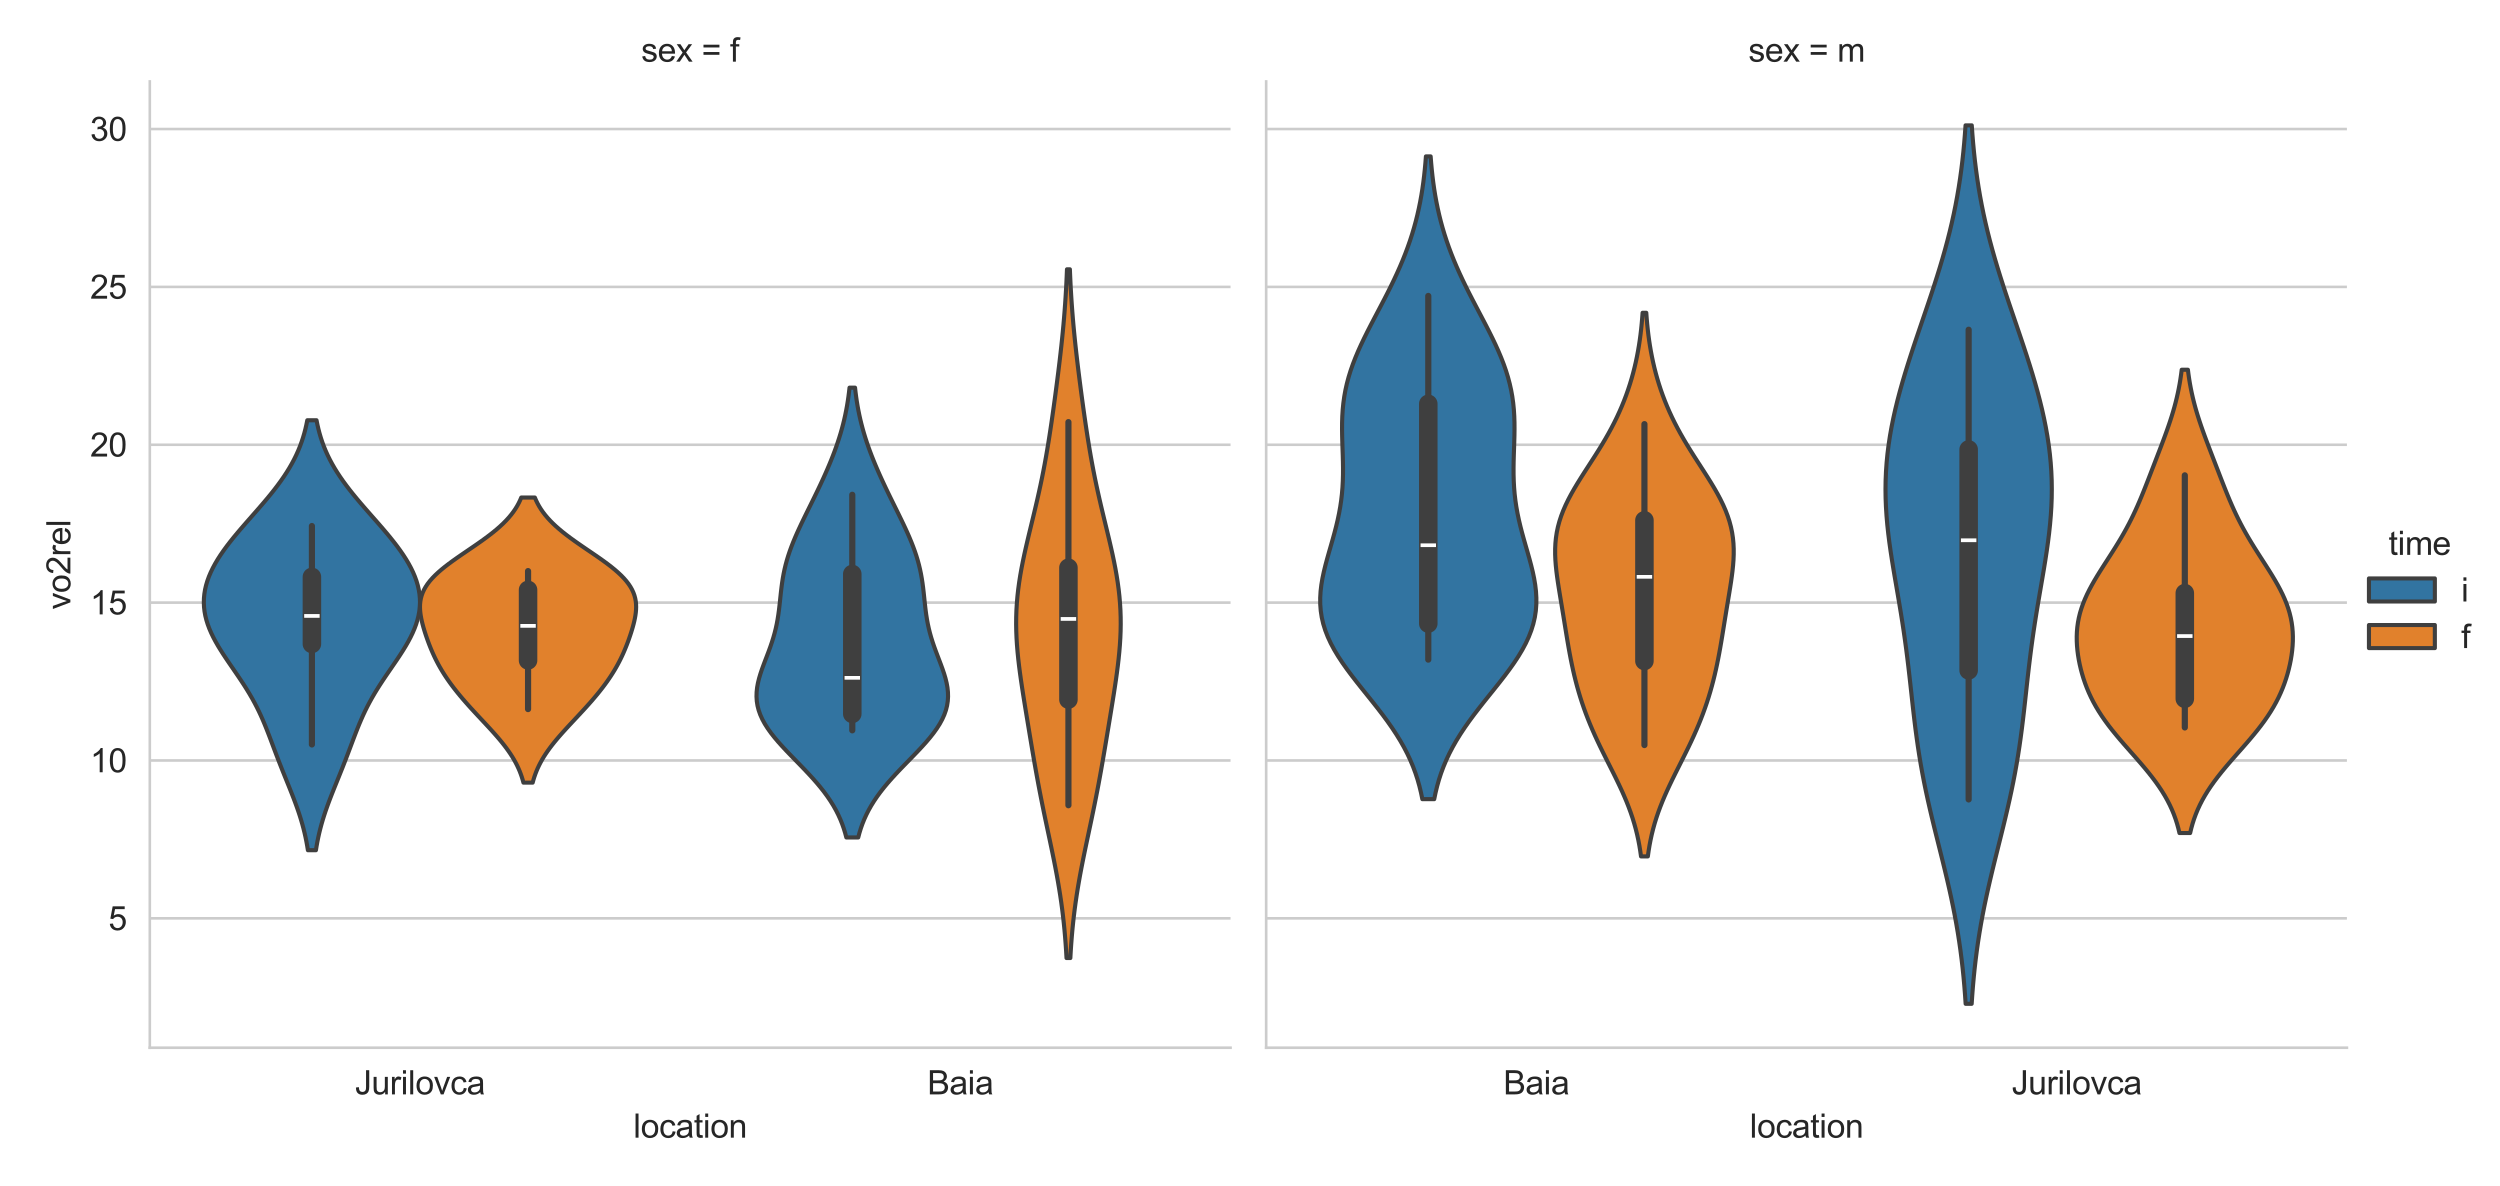 <?xml version="1.0" encoding="utf-8" standalone="no"?>
<!DOCTYPE svg PUBLIC "-//W3C//DTD SVG 1.1//EN"
  "http://www.w3.org/Graphics/SVG/1.1/DTD/svg11.dtd">
<svg xmlns:xlink="http://www.w3.org/1999/xlink" width="758.88pt" height="360pt" viewBox="0 0 758.88 360" xmlns="http://www.w3.org/2000/svg" version="1.1">
 <defs>
  <style type="text/css">*{stroke-linejoin: round; stroke-linecap: butt}</style>
 </defs>
 <g id="figure_1">
  <g id="patch_1">
   <path d="M 0 360 
L 758.88 360 
L 758.88 0 
L 0 0 
z
" style="fill: #ffffff"/>
  </g>
  <g id="axes_1">
   <g id="patch_2">
    <path d="M 45.471 318.04 
L 373.534 318.04 
L 373.534 24.72 
L 45.471 24.72 
z
" style="fill: #ffffff"/>
   </g>
   <g id="matplotlib.axis_1">
    <g id="xtick_1">
     <g id="text_1">
      <!-- Jurilovca -->
      <g style="fill: #262626" transform="translate(107.759 332.198) scale(0.1 -0.1)">
       <defs>
        <path id="ArialMT-4a" d="M 184 1300 
L 731 1375 
Q 753 850 928 656 
Q 1103 463 1413 463 
Q 1641 463 1806 567 
Q 1972 672 2034 851 
Q 2097 1031 2097 1425 
L 2097 4581 
L 2703 4581 
L 2703 1459 
Q 2703 884 2564 568 
Q 2425 253 2123 87 
Q 1822 -78 1416 -78 
Q 813 -78 492 269 
Q 172 616 184 1300 
z
" transform="scale(0.016)"/>
        <path id="ArialMT-75" d="M 2597 0 
L 2597 488 
Q 2209 -75 1544 -75 
Q 1250 -75 995 37 
Q 741 150 617 320 
Q 494 491 444 738 
Q 409 903 409 1263 
L 409 3319 
L 972 3319 
L 972 1478 
Q 972 1038 1006 884 
Q 1059 663 1231 536 
Q 1403 409 1656 409 
Q 1909 409 2131 539 
Q 2353 669 2445 892 
Q 2538 1116 2538 1541 
L 2538 3319 
L 3100 3319 
L 3100 0 
L 2597 0 
z
" transform="scale(0.016)"/>
        <path id="ArialMT-72" d="M 416 0 
L 416 3319 
L 922 3319 
L 922 2816 
Q 1116 3169 1280 3281 
Q 1444 3394 1641 3394 
Q 1925 3394 2219 3213 
L 2025 2691 
Q 1819 2813 1613 2813 
Q 1428 2813 1281 2702 
Q 1134 2591 1072 2394 
Q 978 2094 978 1738 
L 978 0 
L 416 0 
z
" transform="scale(0.016)"/>
        <path id="ArialMT-69" d="M 425 3934 
L 425 4581 
L 988 4581 
L 988 3934 
L 425 3934 
z
M 425 0 
L 425 3319 
L 988 3319 
L 988 0 
L 425 0 
z
" transform="scale(0.016)"/>
        <path id="ArialMT-6c" d="M 409 0 
L 409 4581 
L 972 4581 
L 972 0 
L 409 0 
z
" transform="scale(0.016)"/>
        <path id="ArialMT-6f" d="M 213 1659 
Q 213 2581 725 3025 
Q 1153 3394 1769 3394 
Q 2453 3394 2887 2945 
Q 3322 2497 3322 1706 
Q 3322 1066 3130 698 
Q 2938 331 2570 128 
Q 2203 -75 1769 -75 
Q 1072 -75 642 372 
Q 213 819 213 1659 
z
M 791 1659 
Q 791 1022 1069 705 
Q 1347 388 1769 388 
Q 2188 388 2466 706 
Q 2744 1025 2744 1678 
Q 2744 2294 2464 2611 
Q 2184 2928 1769 2928 
Q 1347 2928 1069 2612 
Q 791 2297 791 1659 
z
" transform="scale(0.016)"/>
        <path id="ArialMT-76" d="M 1344 0 
L 81 3319 
L 675 3319 
L 1388 1331 
Q 1503 1009 1600 663 
Q 1675 925 1809 1294 
L 2547 3319 
L 3125 3319 
L 1869 0 
L 1344 0 
z
" transform="scale(0.016)"/>
        <path id="ArialMT-63" d="M 2588 1216 
L 3141 1144 
Q 3050 572 2676 248 
Q 2303 -75 1759 -75 
Q 1078 -75 664 370 
Q 250 816 250 1647 
Q 250 2184 428 2587 
Q 606 2991 970 3192 
Q 1334 3394 1763 3394 
Q 2303 3394 2647 3120 
Q 2991 2847 3088 2344 
L 2541 2259 
Q 2463 2594 2264 2762 
Q 2066 2931 1784 2931 
Q 1359 2931 1093 2626 
Q 828 2322 828 1663 
Q 828 994 1084 691 
Q 1341 388 1753 388 
Q 2084 388 2306 591 
Q 2528 794 2588 1216 
z
" transform="scale(0.016)"/>
        <path id="ArialMT-61" d="M 2588 409 
Q 2275 144 1986 34 
Q 1697 -75 1366 -75 
Q 819 -75 525 192 
Q 231 459 231 875 
Q 231 1119 342 1320 
Q 453 1522 633 1644 
Q 813 1766 1038 1828 
Q 1203 1872 1538 1913 
Q 2219 1994 2541 2106 
Q 2544 2222 2544 2253 
Q 2544 2597 2384 2738 
Q 2169 2928 1744 2928 
Q 1347 2928 1158 2789 
Q 969 2650 878 2297 
L 328 2372 
Q 403 2725 575 2942 
Q 747 3159 1072 3276 
Q 1397 3394 1825 3394 
Q 2250 3394 2515 3294 
Q 2781 3194 2906 3042 
Q 3031 2891 3081 2659 
Q 3109 2516 3109 2141 
L 3109 1391 
Q 3109 606 3145 398 
Q 3181 191 3288 0 
L 2700 0 
Q 2613 175 2588 409 
z
M 2541 1666 
Q 2234 1541 1622 1453 
Q 1275 1403 1131 1340 
Q 988 1278 909 1158 
Q 831 1038 831 891 
Q 831 666 1001 516 
Q 1172 366 1500 366 
Q 1825 366 2078 508 
Q 2331 650 2450 897 
Q 2541 1088 2541 1459 
L 2541 1666 
z
" transform="scale(0.016)"/>
       </defs>
       <use xlink:href="#ArialMT-4a"/>
       <use xlink:href="#ArialMT-75" x="50"/>
       <use xlink:href="#ArialMT-72" x="105.615"/>
       <use xlink:href="#ArialMT-69" x="138.916"/>
       <use xlink:href="#ArialMT-6c" x="161.133"/>
       <use xlink:href="#ArialMT-6f" x="183.35"/>
       <use xlink:href="#ArialMT-76" x="238.965"/>
       <use xlink:href="#ArialMT-63" x="288.965"/>
       <use xlink:href="#ArialMT-61" x="338.965"/>
      </g>
     </g>
    </g>
    <g id="xtick_2">
     <g id="text_2">
      <!-- Baia -->
      <g style="fill: #262626" transform="translate(281.511 332.198) scale(0.1 -0.1)">
       <defs>
        <path id="ArialMT-42" d="M 469 0 
L 469 4581 
L 2188 4581 
Q 2713 4581 3030 4442 
Q 3347 4303 3526 4014 
Q 3706 3725 3706 3409 
Q 3706 3116 3547 2856 
Q 3388 2597 3066 2438 
Q 3481 2316 3704 2022 
Q 3928 1728 3928 1328 
Q 3928 1006 3792 729 
Q 3656 453 3456 303 
Q 3256 153 2954 76 
Q 2653 0 2216 0 
L 469 0 
z
M 1075 2656 
L 2066 2656 
Q 2469 2656 2644 2709 
Q 2875 2778 2992 2937 
Q 3109 3097 3109 3338 
Q 3109 3566 3000 3739 
Q 2891 3913 2687 3977 
Q 2484 4041 1991 4041 
L 1075 4041 
L 1075 2656 
z
M 1075 541 
L 2216 541 
Q 2509 541 2628 563 
Q 2838 600 2978 687 
Q 3119 775 3209 942 
Q 3300 1109 3300 1328 
Q 3300 1584 3169 1773 
Q 3038 1963 2805 2039 
Q 2572 2116 2134 2116 
L 1075 2116 
L 1075 541 
z
" transform="scale(0.016)"/>
       </defs>
       <use xlink:href="#ArialMT-42"/>
       <use xlink:href="#ArialMT-61" x="66.699"/>
       <use xlink:href="#ArialMT-69" x="122.314"/>
       <use xlink:href="#ArialMT-61" x="144.531"/>
      </g>
     </g>
    </g>
    <g id="text_3">
     <!-- location -->
     <g style="fill: #262626" transform="translate(192.27 345.343) scale(0.1 -0.1)">
      <defs>
       <path id="ArialMT-74" d="M 1650 503 
L 1731 6 
Q 1494 -44 1306 -44 
Q 1000 -44 831 53 
Q 663 150 594 308 
Q 525 466 525 972 
L 525 2881 
L 113 2881 
L 113 3319 
L 525 3319 
L 525 4141 
L 1084 4478 
L 1084 3319 
L 1650 3319 
L 1650 2881 
L 1084 2881 
L 1084 941 
Q 1084 700 1114 631 
Q 1144 563 1211 522 
Q 1278 481 1403 481 
Q 1497 481 1650 503 
z
" transform="scale(0.016)"/>
       <path id="ArialMT-6e" d="M 422 0 
L 422 3319 
L 928 3319 
L 928 2847 
Q 1294 3394 1984 3394 
Q 2284 3394 2536 3286 
Q 2788 3178 2913 3003 
Q 3038 2828 3088 2588 
Q 3119 2431 3119 2041 
L 3119 0 
L 2556 0 
L 2556 2019 
Q 2556 2363 2490 2533 
Q 2425 2703 2258 2804 
Q 2091 2906 1866 2906 
Q 1506 2906 1245 2678 
Q 984 2450 984 1813 
L 984 0 
L 422 0 
z
" transform="scale(0.016)"/>
      </defs>
      <use xlink:href="#ArialMT-6c"/>
      <use xlink:href="#ArialMT-6f" x="22.217"/>
      <use xlink:href="#ArialMT-63" x="77.832"/>
      <use xlink:href="#ArialMT-61" x="127.832"/>
      <use xlink:href="#ArialMT-74" x="183.447"/>
      <use xlink:href="#ArialMT-69" x="211.23"/>
      <use xlink:href="#ArialMT-6f" x="233.447"/>
      <use xlink:href="#ArialMT-6e" x="289.062"/>
     </g>
    </g>
   </g>
   <g id="matplotlib.axis_2">
    <g id="ytick_1">
     <g id="line2d_1">
      <path d="M 45.471 278.763 
L 373.534 278.763 
" clip-path="url(#p659a03aedf)" style="fill: none; stroke: #cccccc; stroke-width: 0.8; stroke-linecap: round"/>
     </g>
     <g id="text_4">
      <!-- 5 -->
      <g style="fill: #262626" transform="translate(32.91 282.342) scale(0.1 -0.1)">
       <defs>
        <path id="ArialMT-35" d="M 266 1200 
L 856 1250 
Q 922 819 1161 601 
Q 1400 384 1738 384 
Q 2144 384 2425 690 
Q 2706 997 2706 1503 
Q 2706 1984 2436 2262 
Q 2166 2541 1728 2541 
Q 1456 2541 1237 2417 
Q 1019 2294 894 2097 
L 366 2166 
L 809 4519 
L 3088 4519 
L 3088 3981 
L 1259 3981 
L 1013 2750 
Q 1425 3038 1878 3038 
Q 2478 3038 2890 2622 
Q 3303 2206 3303 1553 
Q 3303 931 2941 478 
Q 2500 -78 1738 -78 
Q 1113 -78 717 272 
Q 322 622 266 1200 
z
" transform="scale(0.016)"/>
       </defs>
       <use xlink:href="#ArialMT-35"/>
      </g>
     </g>
    </g>
    <g id="ytick_2">
     <g id="line2d_2">
      <path d="M 45.471 230.844 
L 373.534 230.844 
" clip-path="url(#p659a03aedf)" style="fill: none; stroke: #cccccc; stroke-width: 0.8; stroke-linecap: round"/>
     </g>
     <g id="text_5">
      <!-- 10 -->
      <g style="fill: #262626" transform="translate(27.349 234.423) scale(0.1 -0.1)">
       <defs>
        <path id="ArialMT-31" d="M 2384 0 
L 1822 0 
L 1822 3584 
Q 1619 3391 1289 3197 
Q 959 3003 697 2906 
L 697 3450 
Q 1169 3672 1522 3987 
Q 1875 4303 2022 4600 
L 2384 4600 
L 2384 0 
z
" transform="scale(0.016)"/>
        <path id="ArialMT-30" d="M 266 2259 
Q 266 3072 433 3567 
Q 600 4063 929 4331 
Q 1259 4600 1759 4600 
Q 2128 4600 2406 4451 
Q 2684 4303 2865 4023 
Q 3047 3744 3150 3342 
Q 3253 2941 3253 2259 
Q 3253 1453 3087 958 
Q 2922 463 2592 192 
Q 2263 -78 1759 -78 
Q 1097 -78 719 397 
Q 266 969 266 2259 
z
M 844 2259 
Q 844 1131 1108 757 
Q 1372 384 1759 384 
Q 2147 384 2411 759 
Q 2675 1134 2675 2259 
Q 2675 3391 2411 3762 
Q 2147 4134 1753 4134 
Q 1366 4134 1134 3806 
Q 844 3388 844 2259 
z
" transform="scale(0.016)"/>
       </defs>
       <use xlink:href="#ArialMT-31"/>
       <use xlink:href="#ArialMT-30" x="55.615"/>
      </g>
     </g>
    </g>
    <g id="ytick_3">
     <g id="line2d_3">
      <path d="M 45.471 182.925 
L 373.534 182.925 
" clip-path="url(#p659a03aedf)" style="fill: none; stroke: #cccccc; stroke-width: 0.8; stroke-linecap: round"/>
     </g>
     <g id="text_6">
      <!-- 15 -->
      <g style="fill: #262626" transform="translate(27.349 186.503) scale(0.1 -0.1)">
       <use xlink:href="#ArialMT-31"/>
       <use xlink:href="#ArialMT-35" x="55.615"/>
      </g>
     </g>
    </g>
    <g id="ytick_4">
     <g id="line2d_4">
      <path d="M 45.471 135.005 
L 373.534 135.005 
" clip-path="url(#p659a03aedf)" style="fill: none; stroke: #cccccc; stroke-width: 0.8; stroke-linecap: round"/>
     </g>
     <g id="text_7">
      <!-- 20 -->
      <g style="fill: #262626" transform="translate(27.349 138.584) scale(0.1 -0.1)">
       <defs>
        <path id="ArialMT-32" d="M 3222 541 
L 3222 0 
L 194 0 
Q 188 203 259 391 
Q 375 700 629 1000 
Q 884 1300 1366 1694 
Q 2113 2306 2375 2664 
Q 2638 3022 2638 3341 
Q 2638 3675 2398 3904 
Q 2159 4134 1775 4134 
Q 1369 4134 1125 3890 
Q 881 3647 878 3216 
L 300 3275 
Q 359 3922 746 4261 
Q 1134 4600 1788 4600 
Q 2447 4600 2831 4234 
Q 3216 3869 3216 3328 
Q 3216 3053 3103 2787 
Q 2991 2522 2730 2228 
Q 2469 1934 1863 1422 
Q 1356 997 1212 845 
Q 1069 694 975 541 
L 3222 541 
z
" transform="scale(0.016)"/>
       </defs>
       <use xlink:href="#ArialMT-32"/>
       <use xlink:href="#ArialMT-30" x="55.615"/>
      </g>
     </g>
    </g>
    <g id="ytick_5">
     <g id="line2d_5">
      <path d="M 45.471 87.086 
L 373.534 87.086 
" clip-path="url(#p659a03aedf)" style="fill: none; stroke: #cccccc; stroke-width: 0.8; stroke-linecap: round"/>
     </g>
     <g id="text_8">
      <!-- 25 -->
      <g style="fill: #262626" transform="translate(27.349 90.665) scale(0.1 -0.1)">
       <use xlink:href="#ArialMT-32"/>
       <use xlink:href="#ArialMT-35" x="55.615"/>
      </g>
     </g>
    </g>
    <g id="ytick_6">
     <g id="line2d_6">
      <path d="M 45.471 39.167 
L 373.534 39.167 
" clip-path="url(#p659a03aedf)" style="fill: none; stroke: #cccccc; stroke-width: 0.8; stroke-linecap: round"/>
     </g>
     <g id="text_9">
      <!-- 30 -->
      <g style="fill: #262626" transform="translate(27.349 42.746) scale(0.1 -0.1)">
       <defs>
        <path id="ArialMT-33" d="M 269 1209 
L 831 1284 
Q 928 806 1161 595 
Q 1394 384 1728 384 
Q 2125 384 2398 659 
Q 2672 934 2672 1341 
Q 2672 1728 2419 1979 
Q 2166 2231 1775 2231 
Q 1616 2231 1378 2169 
L 1441 2663 
Q 1497 2656 1531 2656 
Q 1891 2656 2178 2843 
Q 2466 3031 2466 3422 
Q 2466 3731 2256 3934 
Q 2047 4138 1716 4138 
Q 1388 4138 1169 3931 
Q 950 3725 888 3313 
L 325 3413 
Q 428 3978 793 4289 
Q 1159 4600 1703 4600 
Q 2078 4600 2393 4439 
Q 2709 4278 2876 4000 
Q 3044 3722 3044 3409 
Q 3044 3113 2884 2869 
Q 2725 2625 2413 2481 
Q 2819 2388 3044 2092 
Q 3269 1797 3269 1353 
Q 3269 753 2831 336 
Q 2394 -81 1725 -81 
Q 1122 -81 723 278 
Q 325 638 269 1209 
z
" transform="scale(0.016)"/>
       </defs>
       <use xlink:href="#ArialMT-33"/>
       <use xlink:href="#ArialMT-30" x="55.615"/>
      </g>
     </g>
    </g>
    <g id="text_10">
     <!-- vo2rel -->
     <g style="fill: #262626" transform="translate(21.362 184.997) rotate(-90) scale(0.1 -0.1)">
      <defs>
       <path id="ArialMT-65" d="M 2694 1069 
L 3275 997 
Q 3138 488 2766 206 
Q 2394 -75 1816 -75 
Q 1088 -75 661 373 
Q 234 822 234 1631 
Q 234 2469 665 2931 
Q 1097 3394 1784 3394 
Q 2450 3394 2872 2941 
Q 3294 2488 3294 1666 
Q 3294 1616 3291 1516 
L 816 1516 
Q 847 969 1125 678 
Q 1403 388 1819 388 
Q 2128 388 2347 550 
Q 2566 713 2694 1069 
z
M 847 1978 
L 2700 1978 
Q 2663 2397 2488 2606 
Q 2219 2931 1791 2931 
Q 1403 2931 1139 2672 
Q 875 2413 847 1978 
z
" transform="scale(0.016)"/>
      </defs>
      <use xlink:href="#ArialMT-76"/>
      <use xlink:href="#ArialMT-6f" x="50"/>
      <use xlink:href="#ArialMT-32" x="105.615"/>
      <use xlink:href="#ArialMT-72" x="161.23"/>
      <use xlink:href="#ArialMT-65" x="194.531"/>
      <use xlink:href="#ArialMT-6c" x="250.146"/>
     </g>
    </g>
   </g>
   <g id="PolyCollection_1">
    <defs>
     <path id="macd75a6fd2" d="M 95.896 -101.916 
L 93.465 -101.916 
L 93.251 -103.235 
L 93.01 -104.553 
L 92.742 -105.871 
L 92.445 -107.189 
L 92.119 -108.508 
L 91.763 -109.826 
L 91.38 -111.144 
L 90.969 -112.462 
L 90.533 -113.781 
L 90.073 -115.099 
L 89.593 -116.417 
L 89.095 -117.736 
L 88.583 -119.054 
L 88.06 -120.372 
L 87.53 -121.69 
L 86.997 -123.009 
L 86.464 -124.327 
L 85.933 -125.645 
L 85.408 -126.963 
L 84.888 -128.282 
L 84.376 -129.6 
L 83.871 -130.918 
L 83.372 -132.236 
L 82.877 -133.555 
L 82.382 -134.873 
L 81.884 -136.191 
L 81.378 -137.51 
L 80.86 -138.828 
L 80.324 -140.146 
L 79.766 -141.464 
L 79.181 -142.783 
L 78.564 -144.101 
L 77.912 -145.419 
L 77.223 -146.737 
L 76.497 -148.056 
L 75.732 -149.374 
L 74.932 -150.692 
L 74.099 -152.011 
L 73.237 -153.329 
L 72.353 -154.647 
L 71.453 -155.965 
L 70.547 -157.284 
L 69.641 -158.602 
L 68.747 -159.92 
L 67.872 -161.238 
L 67.027 -162.557 
L 66.221 -163.875 
L 65.463 -165.193 
L 64.761 -166.511 
L 64.122 -167.83 
L 63.553 -169.148 
L 63.061 -170.466 
L 62.649 -171.785 
L 62.322 -173.103 
L 62.083 -174.421 
L 61.933 -175.739 
L 61.874 -177.058 
L 61.907 -178.376 
L 62.031 -179.694 
L 62.245 -181.012 
L 62.549 -182.331 
L 62.94 -183.649 
L 63.416 -184.967 
L 63.974 -186.285 
L 64.611 -187.604 
L 65.323 -188.922 
L 66.105 -190.24 
L 66.953 -191.559 
L 67.862 -192.877 
L 68.826 -194.195 
L 69.838 -195.513 
L 70.893 -196.832 
L 71.984 -198.15 
L 73.103 -199.468 
L 74.243 -200.786 
L 75.397 -202.105 
L 76.557 -203.423 
L 77.716 -204.741 
L 78.866 -206.06 
L 80 -207.378 
L 81.113 -208.696 
L 82.196 -210.014 
L 83.245 -211.333 
L 84.255 -212.651 
L 85.22 -213.969 
L 86.138 -215.287 
L 87.004 -216.606 
L 87.818 -217.924 
L 88.576 -219.242 
L 89.279 -220.56 
L 89.926 -221.879 
L 90.518 -223.197 
L 91.056 -224.515 
L 91.542 -225.834 
L 91.978 -227.152 
L 92.367 -228.47 
L 92.711 -229.788 
L 93.013 -231.107 
L 93.278 -232.425 
L 96.083 -232.425 
L 96.083 -232.425 
L 96.347 -231.107 
L 96.65 -229.788 
L 96.994 -228.47 
L 97.383 -227.152 
L 97.819 -225.834 
L 98.305 -224.515 
L 98.843 -223.197 
L 99.435 -221.879 
L 100.082 -220.56 
L 100.785 -219.242 
L 101.543 -217.924 
L 102.356 -216.606 
L 103.223 -215.287 
L 104.14 -213.969 
L 105.106 -212.651 
L 106.115 -211.333 
L 107.164 -210.014 
L 108.248 -208.696 
L 109.36 -207.378 
L 110.495 -206.06 
L 111.645 -204.741 
L 112.804 -203.423 
L 113.964 -202.105 
L 115.118 -200.786 
L 116.258 -199.468 
L 117.377 -198.15 
L 118.467 -196.832 
L 119.522 -195.513 
L 120.535 -194.195 
L 121.498 -192.877 
L 122.407 -191.559 
L 123.255 -190.24 
L 124.038 -188.922 
L 124.749 -187.604 
L 125.386 -186.285 
L 125.944 -184.967 
L 126.421 -183.649 
L 126.812 -182.331 
L 127.115 -181.012 
L 127.33 -179.694 
L 127.454 -178.376 
L 127.487 -177.058 
L 127.428 -175.739 
L 127.278 -174.421 
L 127.038 -173.103 
L 126.711 -171.785 
L 126.3 -170.466 
L 125.807 -169.148 
L 125.239 -167.83 
L 124.6 -166.511 
L 123.898 -165.193 
L 123.14 -163.875 
L 122.334 -162.557 
L 121.489 -161.238 
L 120.614 -159.92 
L 119.719 -158.602 
L 118.814 -157.284 
L 117.907 -155.965 
L 117.008 -154.647 
L 116.124 -153.329 
L 115.262 -152.011 
L 114.429 -150.692 
L 113.628 -149.374 
L 112.864 -148.056 
L 112.137 -146.737 
L 111.449 -145.419 
L 110.797 -144.101 
L 110.18 -142.783 
L 109.595 -141.464 
L 109.036 -140.146 
L 108.501 -138.828 
L 107.983 -137.51 
L 107.477 -136.191 
L 106.979 -134.873 
L 106.484 -133.555 
L 105.988 -132.236 
L 105.489 -130.918 
L 104.984 -129.6 
L 104.472 -128.282 
L 103.953 -126.963 
L 103.427 -125.645 
L 102.897 -124.327 
L 102.364 -123.009 
L 101.83 -121.69 
L 101.301 -120.372 
L 100.778 -119.054 
L 100.266 -117.736 
L 99.768 -116.417 
L 99.287 -115.099 
L 98.828 -113.781 
L 98.391 -112.462 
L 97.981 -111.144 
L 97.597 -109.826 
L 97.242 -108.508 
L 96.916 -107.189 
L 96.619 -105.871 
L 96.35 -104.553 
L 96.11 -103.235 
L 95.896 -101.916 
z
" style="stroke: #3f3f3f; stroke-width: 1.25"/>
    </defs>
    <g clip-path="url(#p659a03aedf)">
     <use xlink:href="#macd75a6fd2" x="0" y="360" style="fill: #3274a1; stroke: #3f3f3f; stroke-width: 1.25"/>
    </g>
   </g>
   <g id="PolyCollection_2">
    <defs>
     <path id="m6a7e6a4624" d="M 161.694 -122.432 
L 158.892 -122.432 
L 158.65 -123.306 
L 158.379 -124.18 
L 158.074 -125.054 
L 157.735 -125.928 
L 157.361 -126.802 
L 156.949 -127.676 
L 156.5 -128.551 
L 156.013 -129.425 
L 155.489 -130.299 
L 154.927 -131.173 
L 154.329 -132.047 
L 153.697 -132.921 
L 153.032 -133.795 
L 152.338 -134.669 
L 151.616 -135.544 
L 150.869 -136.418 
L 150.102 -137.292 
L 149.318 -138.166 
L 148.52 -139.04 
L 147.711 -139.914 
L 146.896 -140.788 
L 146.079 -141.662 
L 145.261 -142.536 
L 144.446 -143.411 
L 143.638 -144.285 
L 142.839 -145.159 
L 142.052 -146.033 
L 141.278 -146.907 
L 140.519 -147.781 
L 139.778 -148.655 
L 139.055 -149.529 
L 138.353 -150.404 
L 137.672 -151.278 
L 137.014 -152.152 
L 136.378 -153.026 
L 135.767 -153.9 
L 135.18 -154.774 
L 134.619 -155.648 
L 134.082 -156.522 
L 133.57 -157.396 
L 133.082 -158.271 
L 132.619 -159.145 
L 132.178 -160.019 
L 131.759 -160.893 
L 131.361 -161.767 
L 130.982 -162.641 
L 130.62 -163.515 
L 130.275 -164.389 
L 129.945 -165.264 
L 129.63 -166.138 
L 129.329 -167.012 
L 129.041 -167.886 
L 128.769 -168.76 
L 128.513 -169.634 
L 128.276 -170.508 
L 128.061 -171.382 
L 127.873 -172.256 
L 127.715 -173.131 
L 127.594 -174.005 
L 127.515 -174.879 
L 127.487 -175.753 
L 127.514 -176.627 
L 127.604 -177.501 
L 127.764 -178.375 
L 128 -179.249 
L 128.317 -180.124 
L 128.719 -180.998 
L 129.21 -181.872 
L 129.792 -182.746 
L 130.464 -183.62 
L 131.226 -184.494 
L 132.076 -185.368 
L 133.008 -186.242 
L 134.016 -187.116 
L 135.094 -187.991 
L 136.233 -188.865 
L 137.423 -189.739 
L 138.654 -190.613 
L 139.914 -191.487 
L 141.193 -192.361 
L 142.479 -193.235 
L 143.76 -194.109 
L 145.026 -194.984 
L 146.267 -195.858 
L 147.473 -196.732 
L 148.636 -197.606 
L 149.75 -198.48 
L 150.808 -199.354 
L 151.805 -200.228 
L 152.739 -201.102 
L 153.606 -201.976 
L 154.406 -202.851 
L 155.139 -203.725 
L 155.806 -204.599 
L 156.408 -205.473 
L 156.948 -206.347 
L 157.429 -207.221 
L 157.855 -208.095 
L 158.229 -208.969 
L 162.357 -208.969 
L 162.357 -208.969 
L 162.731 -208.095 
L 163.157 -207.221 
L 163.638 -206.347 
L 164.178 -205.473 
L 164.78 -204.599 
L 165.447 -203.725 
L 166.179 -202.851 
L 166.98 -201.976 
L 167.847 -201.102 
L 168.78 -200.228 
L 169.778 -199.354 
L 170.836 -198.48 
L 171.949 -197.606 
L 173.113 -196.732 
L 174.319 -195.858 
L 175.56 -194.984 
L 176.826 -194.109 
L 178.107 -193.235 
L 179.393 -192.361 
L 180.671 -191.487 
L 181.932 -190.613 
L 183.163 -189.739 
L 184.353 -188.865 
L 185.491 -187.991 
L 186.569 -187.116 
L 187.578 -186.242 
L 188.51 -185.368 
L 189.359 -184.494 
L 190.122 -183.62 
L 190.794 -182.746 
L 191.376 -181.872 
L 191.867 -180.998 
L 192.269 -180.124 
L 192.586 -179.249 
L 192.821 -178.375 
L 192.981 -177.501 
L 193.072 -176.627 
L 193.099 -175.753 
L 193.07 -174.879 
L 192.992 -174.005 
L 192.871 -173.131 
L 192.713 -172.256 
L 192.525 -171.382 
L 192.31 -170.508 
L 192.073 -169.634 
L 191.817 -168.76 
L 191.545 -167.886 
L 191.257 -167.012 
L 190.956 -166.138 
L 190.641 -165.264 
L 190.311 -164.389 
L 189.966 -163.515 
L 189.604 -162.641 
L 189.225 -161.767 
L 188.827 -160.893 
L 188.408 -160.019 
L 187.967 -159.145 
L 187.504 -158.271 
L 187.016 -157.396 
L 186.504 -156.522 
L 185.967 -155.648 
L 185.405 -154.774 
L 184.819 -153.9 
L 184.208 -153.026 
L 183.572 -152.152 
L 182.914 -151.278 
L 182.233 -150.404 
L 181.531 -149.529 
L 180.808 -148.655 
L 180.067 -147.781 
L 179.308 -146.907 
L 178.534 -146.033 
L 177.746 -145.159 
L 176.947 -144.285 
L 176.139 -143.411 
L 175.325 -142.536 
L 174.507 -141.662 
L 173.689 -140.788 
L 172.874 -139.914 
L 172.066 -139.04 
L 171.268 -138.166 
L 170.483 -137.292 
L 169.716 -136.418 
L 168.97 -135.544 
L 168.248 -134.669 
L 167.553 -133.795 
L 166.889 -132.921 
L 166.257 -132.047 
L 165.659 -131.173 
L 165.097 -130.299 
L 164.573 -129.425 
L 164.086 -128.551 
L 163.637 -127.676 
L 163.225 -126.802 
L 162.851 -125.928 
L 162.512 -125.054 
L 162.207 -124.18 
L 161.935 -123.306 
L 161.694 -122.432 
z
" style="stroke: #3f3f3f; stroke-width: 1.25"/>
    </defs>
    <g clip-path="url(#p659a03aedf)">
     <use xlink:href="#m6a7e6a4624" x="0" y="360" style="fill: #e1812c; stroke: #3f3f3f; stroke-width: 1.25"/>
    </g>
   </g>
   <g id="PolyCollection_3">
    <defs>
     <path id="m1d0d6c7039" d="M 260.517 -105.79 
L 256.907 -105.79 
L 256.539 -107.169 
L 256.115 -108.548 
L 255.627 -109.927 
L 255.073 -111.306 
L 254.447 -112.686 
L 253.746 -114.065 
L 252.968 -115.444 
L 252.112 -116.823 
L 251.177 -118.202 
L 250.166 -119.581 
L 249.082 -120.96 
L 247.93 -122.339 
L 246.717 -123.718 
L 245.453 -125.097 
L 244.148 -126.477 
L 242.816 -127.856 
L 241.47 -129.235 
L 240.126 -130.614 
L 238.801 -131.993 
L 237.511 -133.372 
L 236.273 -134.751 
L 235.104 -136.13 
L 234.02 -137.509 
L 233.034 -138.889 
L 232.16 -140.268 
L 231.408 -141.647 
L 230.785 -143.026 
L 230.297 -144.405 
L 229.945 -145.784 
L 229.727 -147.163 
L 229.64 -148.542 
L 229.676 -149.921 
L 229.825 -151.3 
L 230.075 -152.68 
L 230.412 -154.059 
L 230.819 -155.438 
L 231.281 -156.817 
L 231.782 -158.196 
L 232.303 -159.575 
L 232.831 -160.954 
L 233.352 -162.333 
L 233.851 -163.712 
L 234.321 -165.092 
L 234.753 -166.471 
L 235.142 -167.85 
L 235.486 -169.229 
L 235.785 -170.608 
L 236.042 -171.987 
L 236.26 -173.366 
L 236.448 -174.745 
L 236.612 -176.124 
L 236.761 -177.503 
L 236.906 -178.883 
L 237.054 -180.262 
L 237.216 -181.641 
L 237.399 -183.02 
L 237.611 -184.399 
L 237.858 -185.778 
L 238.145 -187.157 
L 238.474 -188.536 
L 238.848 -189.915 
L 239.266 -191.295 
L 239.726 -192.674 
L 240.228 -194.053 
L 240.768 -195.432 
L 241.341 -196.811 
L 241.943 -198.19 
L 242.57 -199.569 
L 243.217 -200.948 
L 243.878 -202.327 
L 244.55 -203.706 
L 245.229 -205.086 
L 245.91 -206.465 
L 246.59 -207.844 
L 247.267 -209.223 
L 247.936 -210.602 
L 248.598 -211.981 
L 249.248 -213.36 
L 249.885 -214.739 
L 250.507 -216.118 
L 251.113 -217.498 
L 251.7 -218.877 
L 252.268 -220.256 
L 252.815 -221.635 
L 253.339 -223.014 
L 253.838 -224.393 
L 254.313 -225.772 
L 254.76 -227.151 
L 255.181 -228.53 
L 255.574 -229.909 
L 255.938 -231.289 
L 256.274 -232.668 
L 256.581 -234.047 
L 256.861 -235.426 
L 257.114 -236.805 
L 257.34 -238.184 
L 257.542 -239.563 
L 257.721 -240.942 
L 257.878 -242.321 
L 259.546 -242.321 
L 259.546 -242.321 
L 259.703 -240.942 
L 259.881 -239.563 
L 260.083 -238.184 
L 260.31 -236.805 
L 260.563 -235.426 
L 260.843 -234.047 
L 261.15 -232.668 
L 261.486 -231.289 
L 261.85 -229.909 
L 262.243 -228.53 
L 262.663 -227.151 
L 263.111 -225.772 
L 263.585 -224.393 
L 264.085 -223.014 
L 264.609 -221.635 
L 265.156 -220.256 
L 265.723 -218.877 
L 266.311 -217.498 
L 266.917 -216.118 
L 267.539 -214.739 
L 268.176 -213.36 
L 268.826 -211.981 
L 269.487 -210.602 
L 270.157 -209.223 
L 270.834 -207.844 
L 271.514 -206.465 
L 272.195 -205.086 
L 272.873 -203.706 
L 273.546 -202.327 
L 274.207 -200.948 
L 274.854 -199.569 
L 275.48 -198.19 
L 276.083 -196.811 
L 276.656 -195.432 
L 277.195 -194.053 
L 277.697 -192.674 
L 278.158 -191.295 
L 278.576 -189.915 
L 278.949 -188.536 
L 279.279 -187.157 
L 279.565 -185.778 
L 279.812 -184.399 
L 280.025 -183.02 
L 280.208 -181.641 
L 280.37 -180.262 
L 280.518 -178.883 
L 280.662 -177.503 
L 280.812 -176.124 
L 280.976 -174.745 
L 281.163 -173.366 
L 281.382 -171.987 
L 281.638 -170.608 
L 281.937 -169.229 
L 282.281 -167.85 
L 282.67 -166.471 
L 283.102 -165.092 
L 283.572 -163.712 
L 284.072 -162.333 
L 284.592 -160.954 
L 285.12 -159.575 
L 285.642 -158.196 
L 286.142 -156.817 
L 286.605 -155.438 
L 287.012 -154.059 
L 287.349 -152.68 
L 287.599 -151.3 
L 287.748 -149.921 
L 287.784 -148.542 
L 287.696 -147.163 
L 287.479 -145.784 
L 287.127 -144.405 
L 286.638 -143.026 
L 286.016 -141.647 
L 285.263 -140.268 
L 284.39 -138.889 
L 283.404 -137.509 
L 282.32 -136.13 
L 281.151 -134.751 
L 279.913 -133.372 
L 278.623 -131.993 
L 277.297 -130.614 
L 275.954 -129.235 
L 274.608 -127.856 
L 273.275 -126.477 
L 271.971 -125.097 
L 270.707 -123.718 
L 269.494 -122.339 
L 268.342 -120.96 
L 267.258 -119.581 
L 266.246 -118.202 
L 265.312 -116.823 
L 264.455 -115.444 
L 263.678 -114.065 
L 262.977 -112.686 
L 262.351 -111.306 
L 261.796 -109.927 
L 261.309 -108.548 
L 260.884 -107.169 
L 260.517 -105.79 
z
" style="stroke: #3f3f3f; stroke-width: 1.25"/>
    </defs>
    <g clip-path="url(#p659a03aedf)">
     <use xlink:href="#m1d0d6c7039" x="0" y="360" style="fill: #3274a1; stroke: #3f3f3f; stroke-width: 1.25"/>
    </g>
   </g>
   <g id="PolyCollection_4">
    <defs>
     <path id="mb081909b72" d="M 324.904 -69.188 
L 323.745 -69.188 
L 323.623 -71.3 
L 323.481 -73.411 
L 323.317 -75.523 
L 323.132 -77.635 
L 322.922 -79.747 
L 322.687 -81.858 
L 322.428 -83.97 
L 322.142 -86.082 
L 321.831 -88.194 
L 321.496 -90.305 
L 321.138 -92.417 
L 320.759 -94.529 
L 320.36 -96.641 
L 319.946 -98.752 
L 319.518 -100.864 
L 319.08 -102.976 
L 318.635 -105.087 
L 318.187 -107.199 
L 317.739 -109.311 
L 317.294 -111.423 
L 316.855 -113.534 
L 316.423 -115.646 
L 316.001 -117.758 
L 315.588 -119.87 
L 315.187 -121.981 
L 314.796 -124.093 
L 314.415 -126.205 
L 314.043 -128.317 
L 313.677 -130.428 
L 313.318 -132.54 
L 312.963 -134.652 
L 312.61 -136.764 
L 312.26 -138.875 
L 311.911 -140.987 
L 311.563 -143.099 
L 311.218 -145.21 
L 310.876 -147.322 
L 310.541 -149.434 
L 310.216 -151.546 
L 309.903 -153.657 
L 309.609 -155.769 
L 309.336 -157.881 
L 309.092 -159.993 
L 308.88 -162.104 
L 308.705 -164.216 
L 308.573 -166.328 
L 308.488 -168.44 
L 308.452 -170.551 
L 308.47 -172.663 
L 308.541 -174.775 
L 308.668 -176.887 
L 308.849 -178.998 
L 309.083 -181.11 
L 309.368 -183.222 
L 309.7 -185.334 
L 310.074 -187.445 
L 310.486 -189.557 
L 310.93 -191.669 
L 311.4 -193.78 
L 311.89 -195.892 
L 312.393 -198.004 
L 312.904 -200.116 
L 313.416 -202.227 
L 313.926 -204.339 
L 314.427 -206.451 
L 314.917 -208.563 
L 315.392 -210.674 
L 315.85 -212.786 
L 316.29 -214.898 
L 316.71 -217.01 
L 317.112 -219.121 
L 317.495 -221.233 
L 317.861 -223.345 
L 318.211 -225.457 
L 318.548 -227.568 
L 318.872 -229.68 
L 319.185 -231.792 
L 319.49 -233.903 
L 319.787 -236.015 
L 320.078 -238.127 
L 320.363 -240.239 
L 320.642 -242.35 
L 320.915 -244.462 
L 321.183 -246.574 
L 321.444 -248.686 
L 321.697 -250.797 
L 321.941 -252.909 
L 322.175 -255.021 
L 322.398 -257.133 
L 322.609 -259.244 
L 322.808 -261.356 
L 322.992 -263.468 
L 323.162 -265.58 
L 323.318 -267.691 
L 323.459 -269.803 
L 323.586 -271.915 
L 323.699 -274.026 
L 323.799 -276.138 
L 323.887 -278.25 
L 324.762 -278.25 
L 324.762 -278.25 
L 324.85 -276.138 
L 324.949 -274.026 
L 325.063 -271.915 
L 325.19 -269.803 
L 325.331 -267.691 
L 325.487 -265.58 
L 325.657 -263.468 
L 325.841 -261.356 
L 326.04 -259.244 
L 326.251 -257.133 
L 326.474 -255.021 
L 326.708 -252.909 
L 326.952 -250.797 
L 327.205 -248.686 
L 327.466 -246.574 
L 327.733 -244.462 
L 328.007 -242.35 
L 328.286 -240.239 
L 328.571 -238.127 
L 328.862 -236.015 
L 329.159 -233.903 
L 329.464 -231.792 
L 329.777 -229.68 
L 330.101 -227.568 
L 330.438 -225.457 
L 330.788 -223.345 
L 331.154 -221.233 
L 331.537 -219.121 
L 331.939 -217.01 
L 332.359 -214.898 
L 332.799 -212.786 
L 333.257 -210.674 
L 333.732 -208.563 
L 334.222 -206.451 
L 334.723 -204.339 
L 335.232 -202.227 
L 335.745 -200.116 
L 336.256 -198.004 
L 336.759 -195.892 
L 337.249 -193.78 
L 337.719 -191.669 
L 338.163 -189.557 
L 338.575 -187.445 
L 338.949 -185.334 
L 339.281 -183.222 
L 339.566 -181.11 
L 339.8 -178.998 
L 339.981 -176.887 
L 340.108 -174.775 
L 340.179 -172.663 
L 340.196 -170.551 
L 340.161 -168.44 
L 340.076 -166.328 
L 339.944 -164.216 
L 339.769 -162.104 
L 339.557 -159.993 
L 339.312 -157.881 
L 339.04 -155.769 
L 338.746 -153.657 
L 338.433 -151.546 
L 338.108 -149.434 
L 337.772 -147.322 
L 337.431 -145.21 
L 337.086 -143.099 
L 336.738 -140.987 
L 336.389 -138.875 
L 336.038 -136.764 
L 335.686 -134.652 
L 335.331 -132.54 
L 334.971 -130.428 
L 334.606 -128.317 
L 334.234 -126.205 
L 333.853 -124.093 
L 333.462 -121.981 
L 333.06 -119.87 
L 332.648 -117.758 
L 332.226 -115.646 
L 331.794 -113.534 
L 331.355 -111.423 
L 330.91 -109.311 
L 330.462 -107.199 
L 330.014 -105.087 
L 329.569 -102.976 
L 329.131 -100.864 
L 328.703 -98.752 
L 328.288 -96.641 
L 327.89 -94.529 
L 327.511 -92.417 
L 327.152 -90.305 
L 326.817 -88.194 
L 326.507 -86.082 
L 326.221 -83.97 
L 325.962 -81.858 
L 325.727 -79.747 
L 325.517 -77.635 
L 325.332 -75.523 
L 325.168 -73.411 
L 325.026 -71.3 
L 324.904 -69.188 
z
" style="stroke: #3f3f3f; stroke-width: 1.25"/>
    </defs>
    <g clip-path="url(#p659a03aedf)">
     <use xlink:href="#mb081909b72" x="0" y="360" style="fill: #e1812c; stroke: #3f3f3f; stroke-width: 1.25"/>
    </g>
   </g>
   <g id="line2d_7">
    <path d="M 94.68 225.983 
L 94.68 159.676 
" clip-path="url(#p659a03aedf)" style="fill: none; stroke: #3f3f3f; stroke-width: 1.875; stroke-linecap: round"/>
   </g>
   <g id="line2d_8">
    <path d="M 94.68 195.474 
L 94.68 175.116 
" clip-path="url(#p659a03aedf)" style="fill: none; stroke: #3f3f3f; stroke-width: 5.625; stroke-linecap: round"/>
   </g>
   <g id="line2d_9">
    <path d="M 94.68 186.97 
" clip-path="url(#p659a03aedf)" style="fill: none; stroke: #3f3f3f; stroke-width: 1.5; stroke-linecap: round"/>
    <defs>
     <path id="m1c4919a608" d="M 2.344 0 
L -2.344 -0 
" style="stroke: #ffffff; stroke-width: 1.125"/>
    </defs>
    <g clip-path="url(#p659a03aedf)">
     <use xlink:href="#m1c4919a608" x="94.68" y="186.97" style="fill: #ffffff; stroke: #ffffff; stroke-width: 1.125"/>
    </g>
   </g>
   <g id="line2d_10">
    <path d="M 160.293 215.246 
L 160.293 173.353 
" clip-path="url(#p659a03aedf)" style="fill: none; stroke: #3f3f3f; stroke-width: 1.875; stroke-linecap: round"/>
   </g>
   <g id="line2d_11">
    <path d="M 160.293 200.474 
L 160.293 179.058 
" clip-path="url(#p659a03aedf)" style="fill: none; stroke: #3f3f3f; stroke-width: 5.625; stroke-linecap: round"/>
   </g>
   <g id="line2d_12">
    <path d="M 160.293 189.984 
" clip-path="url(#p659a03aedf)" style="fill: none; stroke: #3f3f3f; stroke-width: 1.5; stroke-linecap: round"/>
    <g clip-path="url(#p659a03aedf)">
     <use xlink:href="#m1c4919a608" x="160.293" y="189.984" style="fill: #ffffff; stroke: #ffffff; stroke-width: 1.125"/>
    </g>
   </g>
   <g id="line2d_13">
    <path d="M 258.712 221.697 
L 258.712 150.191 
" clip-path="url(#p659a03aedf)" style="fill: none; stroke: #3f3f3f; stroke-width: 1.875; stroke-linecap: round"/>
   </g>
   <g id="line2d_14">
    <path d="M 258.712 216.704 
L 258.712 174.236 
" clip-path="url(#p659a03aedf)" style="fill: none; stroke: #3f3f3f; stroke-width: 5.625; stroke-linecap: round"/>
   </g>
   <g id="line2d_15">
    <path d="M 258.712 205.756 
" clip-path="url(#p659a03aedf)" style="fill: none; stroke: #3f3f3f; stroke-width: 1.5; stroke-linecap: round"/>
    <g clip-path="url(#p659a03aedf)">
     <use xlink:href="#m1c4919a608" x="258.712" y="205.756" style="fill: #ffffff; stroke: #ffffff; stroke-width: 1.125"/>
    </g>
   </g>
   <g id="line2d_16">
    <path d="M 324.324 244.431 
L 324.324 128.131 
" clip-path="url(#p659a03aedf)" style="fill: none; stroke: #3f3f3f; stroke-width: 1.875; stroke-linecap: round"/>
   </g>
   <g id="line2d_17">
    <path d="M 324.324 212.362 
L 324.324 172.334 
" clip-path="url(#p659a03aedf)" style="fill: none; stroke: #3f3f3f; stroke-width: 5.625; stroke-linecap: round"/>
   </g>
   <g id="line2d_18">
    <path d="M 324.324 187.876 
" clip-path="url(#p659a03aedf)" style="fill: none; stroke: #3f3f3f; stroke-width: 1.5; stroke-linecap: round"/>
    <g clip-path="url(#p659a03aedf)">
     <use xlink:href="#m1c4919a608" x="324.324" y="187.876" style="fill: #ffffff; stroke: #ffffff; stroke-width: 1.125"/>
    </g>
   </g>
   <g id="patch_3">
    <path d="M 45.471 318.04 
L 45.471 24.72 
" style="fill: none; stroke: #cccccc; stroke-width: 0.8; stroke-linejoin: miter; stroke-linecap: square"/>
   </g>
   <g id="patch_4">
    <path d="M 45.471 318.04 
L 373.534 318.04 
" style="fill: none; stroke: #cccccc; stroke-width: 0.8; stroke-linejoin: miter; stroke-linecap: square"/>
   </g>
   <g id="text_11">
    <!-- sex = f -->
    <g style="fill: #262626" transform="translate(194.634 18.72) scale(0.1 -0.1)">
     <defs>
      <path id="ArialMT-73" d="M 197 991 
L 753 1078 
Q 800 744 1014 566 
Q 1228 388 1613 388 
Q 2000 388 2187 545 
Q 2375 703 2375 916 
Q 2375 1106 2209 1216 
Q 2094 1291 1634 1406 
Q 1016 1563 777 1677 
Q 538 1791 414 1992 
Q 291 2194 291 2438 
Q 291 2659 392 2848 
Q 494 3038 669 3163 
Q 800 3259 1026 3326 
Q 1253 3394 1513 3394 
Q 1903 3394 2198 3281 
Q 2494 3169 2634 2976 
Q 2775 2784 2828 2463 
L 2278 2388 
Q 2241 2644 2061 2787 
Q 1881 2931 1553 2931 
Q 1166 2931 1000 2803 
Q 834 2675 834 2503 
Q 834 2394 903 2306 
Q 972 2216 1119 2156 
Q 1203 2125 1616 2013 
Q 2213 1853 2448 1751 
Q 2684 1650 2818 1456 
Q 2953 1263 2953 975 
Q 2953 694 2789 445 
Q 2625 197 2315 61 
Q 2006 -75 1616 -75 
Q 969 -75 630 194 
Q 291 463 197 991 
z
" transform="scale(0.016)"/>
      <path id="ArialMT-78" d="M 47 0 
L 1259 1725 
L 138 3319 
L 841 3319 
L 1350 2541 
Q 1494 2319 1581 2169 
Q 1719 2375 1834 2534 
L 2394 3319 
L 3066 3319 
L 1919 1756 
L 3153 0 
L 2463 0 
L 1781 1031 
L 1600 1309 
L 728 0 
L 47 0 
z
" transform="scale(0.016)"/>
      <path id="ArialMT-20" transform="scale(0.016)"/>
      <path id="ArialMT-3d" d="M 3381 2694 
L 356 2694 
L 356 3219 
L 3381 3219 
L 3381 2694 
z
M 3381 1303 
L 356 1303 
L 356 1828 
L 3381 1828 
L 3381 1303 
z
" transform="scale(0.016)"/>
      <path id="ArialMT-66" d="M 556 0 
L 556 2881 
L 59 2881 
L 59 3319 
L 556 3319 
L 556 3672 
Q 556 4006 616 4169 
Q 697 4388 901 4523 
Q 1106 4659 1475 4659 
Q 1713 4659 2000 4603 
L 1916 4113 
Q 1741 4144 1584 4144 
Q 1328 4144 1222 4034 
Q 1116 3925 1116 3625 
L 1116 3319 
L 1763 3319 
L 1763 2881 
L 1116 2881 
L 1116 0 
L 556 0 
z
" transform="scale(0.016)"/>
     </defs>
     <use xlink:href="#ArialMT-73"/>
     <use xlink:href="#ArialMT-65" x="50"/>
     <use xlink:href="#ArialMT-78" x="105.615"/>
     <use xlink:href="#ArialMT-20" x="155.615"/>
     <use xlink:href="#ArialMT-3d" x="183.398"/>
     <use xlink:href="#ArialMT-20" x="241.797"/>
     <use xlink:href="#ArialMT-66" x="269.58"/>
    </g>
   </g>
  </g>
  <g id="axes_2">
   <g id="patch_5">
    <path d="M 384.348 318.04 
L 712.411 318.04 
L 712.411 24.72 
L 384.348 24.72 
z
" style="fill: #ffffff"/>
   </g>
   <g id="matplotlib.axis_3">
    <g id="xtick_3">
     <g id="text_12">
      <!-- Baia -->
      <g style="fill: #262626" transform="translate(456.357 332.198) scale(0.1 -0.1)">
       <use xlink:href="#ArialMT-42"/>
       <use xlink:href="#ArialMT-61" x="66.699"/>
       <use xlink:href="#ArialMT-69" x="122.314"/>
       <use xlink:href="#ArialMT-61" x="144.531"/>
      </g>
     </g>
    </g>
    <g id="xtick_4">
     <g id="text_13">
      <!-- Jurilovca -->
      <g style="fill: #262626" transform="translate(610.667 332.198) scale(0.1 -0.1)">
       <use xlink:href="#ArialMT-4a"/>
       <use xlink:href="#ArialMT-75" x="50"/>
       <use xlink:href="#ArialMT-72" x="105.615"/>
       <use xlink:href="#ArialMT-69" x="138.916"/>
       <use xlink:href="#ArialMT-6c" x="161.133"/>
       <use xlink:href="#ArialMT-6f" x="183.35"/>
       <use xlink:href="#ArialMT-76" x="238.965"/>
       <use xlink:href="#ArialMT-63" x="288.965"/>
       <use xlink:href="#ArialMT-61" x="338.965"/>
      </g>
     </g>
    </g>
    <g id="text_14">
     <!-- location -->
     <g style="fill: #262626" transform="translate(531.147 345.343) scale(0.1 -0.1)">
      <use xlink:href="#ArialMT-6c"/>
      <use xlink:href="#ArialMT-6f" x="22.217"/>
      <use xlink:href="#ArialMT-63" x="77.832"/>
      <use xlink:href="#ArialMT-61" x="127.832"/>
      <use xlink:href="#ArialMT-74" x="183.447"/>
      <use xlink:href="#ArialMT-69" x="211.23"/>
      <use xlink:href="#ArialMT-6f" x="233.447"/>
      <use xlink:href="#ArialMT-6e" x="289.062"/>
     </g>
    </g>
   </g>
   <g id="matplotlib.axis_4">
    <g id="ytick_7">
     <g id="line2d_19">
      <path d="M 384.348 278.763 
L 712.411 278.763 
" clip-path="url(#p668976aebc)" style="fill: none; stroke: #cccccc; stroke-width: 0.8; stroke-linecap: round"/>
     </g>
    </g>
    <g id="ytick_8">
     <g id="line2d_20">
      <path d="M 384.348 230.844 
L 712.411 230.844 
" clip-path="url(#p668976aebc)" style="fill: none; stroke: #cccccc; stroke-width: 0.8; stroke-linecap: round"/>
     </g>
    </g>
    <g id="ytick_9">
     <g id="line2d_21">
      <path d="M 384.348 182.925 
L 712.411 182.925 
" clip-path="url(#p668976aebc)" style="fill: none; stroke: #cccccc; stroke-width: 0.8; stroke-linecap: round"/>
     </g>
    </g>
    <g id="ytick_10">
     <g id="line2d_22">
      <path d="M 384.348 135.005 
L 712.411 135.005 
" clip-path="url(#p668976aebc)" style="fill: none; stroke: #cccccc; stroke-width: 0.8; stroke-linecap: round"/>
     </g>
    </g>
    <g id="ytick_11">
     <g id="line2d_23">
      <path d="M 384.348 87.086 
L 712.411 87.086 
" clip-path="url(#p668976aebc)" style="fill: none; stroke: #cccccc; stroke-width: 0.8; stroke-linecap: round"/>
     </g>
    </g>
    <g id="ytick_12">
     <g id="line2d_24">
      <path d="M 384.348 39.167 
L 712.411 39.167 
" clip-path="url(#p668976aebc)" style="fill: none; stroke: #cccccc; stroke-width: 0.8; stroke-linecap: round"/>
     </g>
    </g>
   </g>
   <g id="PolyCollection_5">
    <defs>
     <path id="m8d111a1a22" d="M 435.358 -117.415 
L 431.757 -117.415 
L 431.349 -119.386 
L 430.87 -121.356 
L 430.313 -123.327 
L 429.672 -125.298 
L 428.941 -127.269 
L 428.115 -129.239 
L 427.192 -131.21 
L 426.17 -133.181 
L 425.05 -135.152 
L 423.835 -137.122 
L 422.531 -139.093 
L 421.145 -141.064 
L 419.689 -143.035 
L 418.176 -145.005 
L 416.622 -146.976 
L 415.044 -148.947 
L 413.461 -150.918 
L 411.895 -152.888 
L 410.365 -154.859 
L 408.893 -156.83 
L 407.5 -158.801 
L 406.203 -160.771 
L 405.02 -162.742 
L 403.966 -164.713 
L 403.052 -166.684 
L 402.287 -168.655 
L 401.676 -170.625 
L 401.221 -172.596 
L 400.919 -174.567 
L 400.765 -176.538 
L 400.751 -178.508 
L 400.866 -180.479 
L 401.097 -182.45 
L 401.427 -184.421 
L 401.841 -186.391 
L 402.319 -188.362 
L 402.845 -190.333 
L 403.4 -192.304 
L 403.967 -194.274 
L 404.53 -196.245 
L 405.073 -198.216 
L 405.584 -200.187 
L 406.051 -202.157 
L 406.466 -204.128 
L 406.821 -206.099 
L 407.115 -208.07 
L 407.344 -210.041 
L 407.51 -212.011 
L 407.616 -213.982 
L 407.669 -215.953 
L 407.676 -217.924 
L 407.648 -219.894 
L 407.594 -221.865 
L 407.527 -223.836 
L 407.461 -225.807 
L 407.408 -227.777 
L 407.382 -229.748 
L 407.395 -231.719 
L 407.459 -233.69 
L 407.584 -235.66 
L 407.78 -237.631 
L 408.052 -239.602 
L 408.407 -241.573 
L 408.846 -243.543 
L 409.371 -245.514 
L 409.979 -247.485 
L 410.667 -249.456 
L 411.429 -251.426 
L 412.259 -253.397 
L 413.148 -255.368 
L 414.086 -257.339 
L 415.064 -259.31 
L 416.072 -261.28 
L 417.099 -263.251 
L 418.136 -265.222 
L 419.172 -267.193 
L 420.198 -269.163 
L 421.208 -271.134 
L 422.193 -273.105 
L 423.147 -275.076 
L 424.066 -277.046 
L 424.944 -279.017 
L 425.778 -280.988 
L 426.565 -282.959 
L 427.304 -284.929 
L 427.993 -286.9 
L 428.632 -288.871 
L 429.221 -290.842 
L 429.761 -292.812 
L 430.253 -294.783 
L 430.697 -296.754 
L 431.097 -298.725 
L 431.454 -300.696 
L 431.771 -302.666 
L 432.049 -304.637 
L 432.293 -306.608 
L 432.505 -308.579 
L 432.687 -310.549 
L 432.843 -312.52 
L 434.273 -312.52 
L 434.273 -312.52 
L 434.428 -310.549 
L 434.611 -308.579 
L 434.822 -306.608 
L 435.066 -304.637 
L 435.345 -302.666 
L 435.661 -300.696 
L 436.018 -298.725 
L 436.418 -296.754 
L 436.863 -294.783 
L 437.354 -292.812 
L 437.894 -290.842 
L 438.483 -288.871 
L 439.122 -286.9 
L 439.812 -284.929 
L 440.55 -282.959 
L 441.338 -280.988 
L 442.172 -279.017 
L 443.05 -277.046 
L 443.968 -275.076 
L 444.922 -273.105 
L 445.907 -271.134 
L 446.917 -269.163 
L 447.944 -267.193 
L 448.98 -265.222 
L 450.016 -263.251 
L 451.043 -261.28 
L 452.051 -259.31 
L 453.029 -257.339 
L 453.968 -255.368 
L 454.856 -253.397 
L 455.686 -251.426 
L 456.449 -249.456 
L 457.137 -247.485 
L 457.745 -245.514 
L 458.269 -243.543 
L 458.708 -241.573 
L 459.063 -239.602 
L 459.336 -237.631 
L 459.531 -235.66 
L 459.656 -233.69 
L 459.72 -231.719 
L 459.733 -229.748 
L 459.707 -227.777 
L 459.654 -225.807 
L 459.588 -223.836 
L 459.521 -221.865 
L 459.468 -219.894 
L 459.439 -217.924 
L 459.446 -215.953 
L 459.499 -213.982 
L 459.606 -212.011 
L 459.772 -210.041 
L 460.001 -208.07 
L 460.294 -206.099 
L 460.65 -204.128 
L 461.064 -202.157 
L 461.532 -200.187 
L 462.042 -198.216 
L 462.586 -196.245 
L 463.148 -194.274 
L 463.715 -192.304 
L 464.27 -190.333 
L 464.796 -188.362 
L 465.275 -186.391 
L 465.688 -184.421 
L 466.018 -182.45 
L 466.249 -180.479 
L 466.364 -178.508 
L 466.35 -176.538 
L 466.197 -174.567 
L 465.895 -172.596 
L 465.439 -170.625 
L 464.828 -168.655 
L 464.063 -166.684 
L 463.149 -164.713 
L 462.095 -162.742 
L 460.912 -160.771 
L 459.616 -158.801 
L 458.222 -156.83 
L 456.75 -154.859 
L 455.221 -152.888 
L 453.654 -150.918 
L 452.071 -148.947 
L 450.493 -146.976 
L 448.939 -145.005 
L 447.426 -143.035 
L 445.97 -141.064 
L 444.584 -139.093 
L 443.28 -137.122 
L 442.065 -135.152 
L 440.945 -133.181 
L 439.923 -131.21 
L 439 -129.239 
L 438.175 -127.269 
L 437.443 -125.298 
L 436.802 -123.327 
L 436.246 -121.356 
L 435.766 -119.386 
L 435.358 -117.415 
z
" style="stroke: #3f3f3f; stroke-width: 1.25"/>
    </defs>
    <g clip-path="url(#p668976aebc)">
     <use xlink:href="#m8d111a1a22" x="0" y="360" style="fill: #3274a1; stroke: #3f3f3f; stroke-width: 1.25"/>
    </g>
   </g>
   <g id="PolyCollection_6">
    <defs>
     <path id="mc50b320434" d="M 500.205 -100.042 
L 498.136 -100.042 
L 497.9 -101.709 
L 497.625 -103.376 
L 497.307 -105.042 
L 496.942 -106.709 
L 496.529 -108.376 
L 496.066 -110.043 
L 495.553 -111.709 
L 494.988 -113.376 
L 494.375 -115.043 
L 493.715 -116.71 
L 493.011 -118.376 
L 492.27 -120.043 
L 491.495 -121.71 
L 490.693 -123.377 
L 489.872 -125.043 
L 489.038 -126.71 
L 488.199 -128.377 
L 487.362 -130.044 
L 486.533 -131.71 
L 485.719 -133.377 
L 484.926 -135.044 
L 484.157 -136.711 
L 483.417 -138.377 
L 482.709 -140.044 
L 482.034 -141.711 
L 481.393 -143.378 
L 480.788 -145.045 
L 480.218 -146.711 
L 479.682 -148.378 
L 479.18 -150.045 
L 478.71 -151.712 
L 478.271 -153.378 
L 477.86 -155.045 
L 477.477 -156.712 
L 477.118 -158.379 
L 476.781 -160.045 
L 476.463 -161.712 
L 476.162 -163.379 
L 475.873 -165.046 
L 475.594 -166.712 
L 475.321 -168.379 
L 475.051 -170.046 
L 474.782 -171.713 
L 474.511 -173.379 
L 474.237 -175.046 
L 473.961 -176.713 
L 473.684 -178.38 
L 473.409 -180.046 
L 473.14 -181.713 
L 472.883 -183.38 
L 472.645 -185.047 
L 472.435 -186.714 
L 472.263 -188.38 
L 472.138 -190.047 
L 472.07 -191.714 
L 472.07 -193.381 
L 472.147 -195.047 
L 472.308 -196.714 
L 472.56 -198.381 
L 472.908 -200.048 
L 473.354 -201.714 
L 473.897 -203.381 
L 474.534 -205.048 
L 475.262 -206.715 
L 476.072 -208.381 
L 476.955 -210.048 
L 477.901 -211.715 
L 478.899 -213.382 
L 479.935 -215.048 
L 480.996 -216.715 
L 482.072 -218.382 
L 483.149 -220.049 
L 484.218 -221.715 
L 485.268 -223.382 
L 486.291 -225.049 
L 487.281 -226.716 
L 488.232 -228.383 
L 489.141 -230.049 
L 490.005 -231.716 
L 490.822 -233.383 
L 491.592 -235.05 
L 492.316 -236.716 
L 492.993 -238.383 
L 493.626 -240.05 
L 494.214 -241.717 
L 494.76 -243.383 
L 495.264 -245.05 
L 495.728 -246.717 
L 496.153 -248.384 
L 496.542 -250.05 
L 496.894 -251.717 
L 497.211 -253.384 
L 497.496 -255.051 
L 497.75 -256.717 
L 497.973 -258.384 
L 498.17 -260.051 
L 498.34 -261.718 
L 498.487 -263.385 
L 498.613 -265.051 
L 499.728 -265.051 
L 499.728 -265.051 
L 499.853 -263.385 
L 500 -261.718 
L 500.171 -260.051 
L 500.367 -258.384 
L 500.591 -256.717 
L 500.844 -255.051 
L 501.129 -253.384 
L 501.447 -251.717 
L 501.799 -250.05 
L 502.187 -248.384 
L 502.613 -246.717 
L 503.077 -245.05 
L 503.581 -243.383 
L 504.126 -241.717 
L 504.715 -240.05 
L 505.347 -238.383 
L 506.024 -236.716 
L 506.748 -235.05 
L 507.518 -233.383 
L 508.336 -231.716 
L 509.2 -230.049 
L 510.108 -228.383 
L 511.06 -226.716 
L 512.049 -225.049 
L 513.073 -223.382 
L 514.123 -221.715 
L 515.191 -220.049 
L 516.268 -218.382 
L 517.344 -216.715 
L 518.406 -215.048 
L 519.442 -213.382 
L 520.439 -211.715 
L 521.386 -210.048 
L 522.269 -208.381 
L 523.079 -206.715 
L 523.806 -205.048 
L 524.444 -203.381 
L 524.987 -201.714 
L 525.432 -200.048 
L 525.78 -198.381 
L 526.032 -196.714 
L 526.194 -195.047 
L 526.27 -193.381 
L 526.27 -191.714 
L 526.203 -190.047 
L 526.078 -188.38 
L 525.905 -186.714 
L 525.695 -185.047 
L 525.458 -183.38 
L 525.2 -181.713 
L 524.931 -180.046 
L 524.656 -178.38 
L 524.379 -176.713 
L 524.103 -175.046 
L 523.83 -173.379 
L 523.559 -171.713 
L 523.289 -170.046 
L 523.02 -168.379 
L 522.747 -166.712 
L 522.467 -165.046 
L 522.179 -163.379 
L 521.877 -161.712 
L 521.559 -160.045 
L 521.222 -158.379 
L 520.864 -156.712 
L 520.48 -155.045 
L 520.07 -153.378 
L 519.631 -151.712 
L 519.161 -150.045 
L 518.658 -148.378 
L 518.123 -146.711 
L 517.552 -145.045 
L 516.947 -143.378 
L 516.307 -141.711 
L 515.632 -140.044 
L 514.923 -138.377 
L 514.183 -136.711 
L 513.415 -135.044 
L 512.621 -133.377 
L 511.807 -131.71 
L 510.979 -130.044 
L 510.141 -128.377 
L 509.302 -126.71 
L 508.468 -125.043 
L 507.647 -123.377 
L 506.846 -121.71 
L 506.071 -120.043 
L 505.329 -118.376 
L 504.626 -116.71 
L 503.966 -115.043 
L 503.352 -113.376 
L 502.788 -111.709 
L 502.274 -110.043 
L 501.811 -108.376 
L 501.398 -106.709 
L 501.034 -105.042 
L 500.715 -103.376 
L 500.44 -101.709 
L 500.205 -100.042 
z
" style="stroke: #3f3f3f; stroke-width: 1.25"/>
    </defs>
    <g clip-path="url(#p668976aebc)">
     <use xlink:href="#mc50b320434" x="0" y="360" style="fill: #e1812c; stroke: #3f3f3f; stroke-width: 1.25"/>
    </g>
   </g>
   <g id="PolyCollection_7">
    <defs>
     <path id="m2fd213211e" d="M 598.502 -55.293 
L 596.677 -55.293 
L 596.493 -57.986 
L 596.281 -60.68 
L 596.038 -63.373 
L 595.763 -66.067 
L 595.453 -68.76 
L 595.107 -71.454 
L 594.724 -74.147 
L 594.304 -76.841 
L 593.846 -79.534 
L 593.351 -82.228 
L 592.821 -84.921 
L 592.258 -87.614 
L 591.665 -90.308 
L 591.046 -93.001 
L 590.406 -95.695 
L 589.749 -98.388 
L 589.081 -101.082 
L 588.407 -103.775 
L 587.735 -106.469 
L 587.07 -109.162 
L 586.418 -111.856 
L 585.785 -114.549 
L 585.175 -117.243 
L 584.593 -119.936 
L 584.042 -122.63 
L 583.525 -125.323 
L 583.042 -128.017 
L 582.594 -130.71 
L 582.179 -133.404 
L 581.795 -136.097 
L 581.439 -138.791 
L 581.106 -141.484 
L 580.791 -144.178 
L 580.489 -146.871 
L 580.194 -149.565 
L 579.899 -152.258 
L 579.599 -154.951 
L 579.288 -157.645 
L 578.963 -160.338 
L 578.619 -163.032 
L 578.254 -165.725 
L 577.867 -168.419 
L 577.458 -171.112 
L 577.03 -173.806 
L 576.585 -176.499 
L 576.128 -179.193 
L 575.665 -181.886 
L 575.203 -184.58 
L 574.749 -187.273 
L 574.312 -189.967 
L 573.899 -192.66 
L 573.52 -195.354 
L 573.182 -198.047 
L 572.892 -200.741 
L 572.659 -203.434 
L 572.487 -206.128 
L 572.383 -208.821 
L 572.348 -211.515 
L 572.388 -214.208 
L 572.502 -216.902 
L 572.691 -219.595 
L 572.956 -222.289 
L 573.294 -224.982 
L 573.703 -227.675 
L 574.18 -230.369 
L 574.722 -233.062 
L 575.324 -235.756 
L 575.981 -238.449 
L 576.69 -241.143 
L 577.445 -243.836 
L 578.24 -246.53 
L 579.07 -249.223 
L 579.929 -251.917 
L 580.812 -254.61 
L 581.713 -257.304 
L 582.625 -259.997 
L 583.543 -262.691 
L 584.461 -265.384 
L 585.373 -268.078 
L 586.273 -270.771 
L 587.155 -273.465 
L 588.015 -276.158 
L 588.848 -278.852 
L 589.649 -281.545 
L 590.414 -284.239 
L 591.14 -286.932 
L 591.824 -289.626 
L 592.465 -292.319 
L 593.06 -295.012 
L 593.609 -297.706 
L 594.113 -300.399 
L 594.571 -303.093 
L 594.985 -305.786 
L 595.356 -308.48 
L 595.686 -311.173 
L 595.978 -313.867 
L 596.233 -316.56 
L 596.456 -319.254 
L 596.648 -321.947 
L 598.53 -321.947 
L 598.53 -321.947 
L 598.722 -319.254 
L 598.945 -316.56 
L 599.201 -313.867 
L 599.492 -311.173 
L 599.823 -308.48 
L 600.193 -305.786 
L 600.607 -303.093 
L 601.065 -300.399 
L 601.569 -297.706 
L 602.118 -295.012 
L 602.714 -292.319 
L 603.354 -289.626 
L 604.038 -286.932 
L 604.764 -284.239 
L 605.53 -281.545 
L 606.33 -278.852 
L 607.163 -276.158 
L 608.023 -273.465 
L 608.906 -270.771 
L 609.805 -268.078 
L 610.717 -265.384 
L 611.635 -262.691 
L 612.553 -259.997 
L 613.465 -257.304 
L 614.366 -254.61 
L 615.249 -251.917 
L 616.108 -249.223 
L 616.938 -246.53 
L 617.734 -243.836 
L 618.488 -241.143 
L 619.197 -238.449 
L 619.855 -235.756 
L 620.457 -233.062 
L 620.998 -230.369 
L 621.475 -227.675 
L 621.884 -224.982 
L 622.222 -222.289 
L 622.487 -219.595 
L 622.676 -216.902 
L 622.791 -214.208 
L 622.83 -211.515 
L 622.796 -208.821 
L 622.691 -206.128 
L 622.519 -203.434 
L 622.286 -200.741 
L 621.997 -198.047 
L 621.659 -195.354 
L 621.279 -192.66 
L 620.867 -189.967 
L 620.429 -187.273 
L 619.975 -184.58 
L 619.513 -181.886 
L 619.05 -179.193 
L 618.593 -176.499 
L 618.149 -173.806 
L 617.72 -171.112 
L 617.312 -168.419 
L 616.925 -165.725 
L 616.56 -163.032 
L 616.216 -160.338 
L 615.89 -157.645 
L 615.579 -154.951 
L 615.279 -152.258 
L 614.984 -149.565 
L 614.689 -146.871 
L 614.387 -144.178 
L 614.072 -141.484 
L 613.739 -138.791 
L 613.383 -136.097 
L 613 -133.404 
L 612.585 -130.71 
L 612.136 -128.017 
L 611.654 -125.323 
L 611.136 -122.63 
L 610.585 -119.936 
L 610.003 -117.243 
L 609.393 -114.549 
L 608.76 -111.856 
L 608.108 -109.162 
L 607.443 -106.469 
L 606.771 -103.775 
L 606.098 -101.082 
L 605.43 -98.388 
L 604.773 -95.695 
L 604.132 -93.001 
L 603.513 -90.308 
L 602.921 -87.614 
L 602.358 -84.921 
L 601.828 -82.228 
L 601.333 -79.534 
L 600.875 -76.841 
L 600.454 -74.147 
L 600.071 -71.454 
L 599.725 -68.76 
L 599.415 -66.067 
L 599.14 -63.373 
L 598.898 -60.68 
L 598.686 -57.986 
L 598.502 -55.293 
z
" style="stroke: #3f3f3f; stroke-width: 1.25"/>
    </defs>
    <g clip-path="url(#p668976aebc)">
     <use xlink:href="#m2fd213211e" x="0" y="360" style="fill: #3274a1; stroke: #3f3f3f; stroke-width: 1.25"/>
    </g>
   </g>
   <g id="PolyCollection_8">
    <defs>
     <path id="m1124c4a05e" d="M 664.821 -107.129 
L 661.582 -107.129 
L 661.241 -108.55 
L 660.846 -109.97 
L 660.391 -111.391 
L 659.873 -112.811 
L 659.287 -114.232 
L 658.631 -115.652 
L 657.903 -117.073 
L 657.102 -118.493 
L 656.229 -119.914 
L 655.285 -121.334 
L 654.275 -122.755 
L 653.203 -124.175 
L 652.077 -125.596 
L 650.904 -127.017 
L 649.695 -128.437 
L 648.459 -129.858 
L 647.209 -131.278 
L 645.956 -132.699 
L 644.711 -134.119 
L 643.487 -135.54 
L 642.293 -136.96 
L 641.141 -138.381 
L 640.037 -139.801 
L 638.99 -141.222 
L 638.005 -142.642 
L 637.084 -144.063 
L 636.231 -145.484 
L 635.444 -146.904 
L 634.724 -148.325 
L 634.067 -149.745 
L 633.472 -151.166 
L 632.935 -152.586 
L 632.452 -154.007 
L 632.022 -155.427 
L 631.642 -156.848 
L 631.31 -158.268 
L 631.027 -159.689 
L 630.792 -161.109 
L 630.609 -162.53 
L 630.479 -163.951 
L 630.407 -165.371 
L 630.395 -166.792 
L 630.449 -168.212 
L 630.572 -169.633 
L 630.768 -171.053 
L 631.038 -172.474 
L 631.385 -173.894 
L 631.81 -175.315 
L 632.31 -176.735 
L 632.883 -178.156 
L 633.524 -179.577 
L 634.229 -180.997 
L 634.991 -182.418 
L 635.801 -183.838 
L 636.65 -185.259 
L 637.53 -186.679 
L 638.431 -188.1 
L 639.344 -189.52 
L 640.259 -190.941 
L 641.168 -192.361 
L 642.065 -193.782 
L 642.941 -195.202 
L 643.793 -196.623 
L 644.616 -198.044 
L 645.407 -199.464 
L 646.166 -200.885 
L 646.892 -202.305 
L 647.586 -203.726 
L 648.25 -205.146 
L 648.888 -206.567 
L 649.502 -207.987 
L 650.097 -209.408 
L 650.676 -210.828 
L 651.242 -212.249 
L 651.8 -213.669 
L 652.353 -215.09 
L 652.903 -216.511 
L 653.451 -217.931 
L 653.999 -219.352 
L 654.547 -220.772 
L 655.094 -222.193 
L 655.639 -223.613 
L 656.181 -225.034 
L 656.715 -226.454 
L 657.241 -227.875 
L 657.754 -229.295 
L 658.251 -230.716 
L 658.73 -232.136 
L 659.188 -233.557 
L 659.621 -234.978 
L 660.029 -236.398 
L 660.409 -237.819 
L 660.76 -239.239 
L 661.082 -240.66 
L 661.374 -242.08 
L 661.638 -243.501 
L 661.872 -244.921 
L 662.08 -246.342 
L 662.263 -247.762 
L 664.141 -247.762 
L 664.141 -247.762 
L 664.323 -246.342 
L 664.531 -244.921 
L 664.766 -243.501 
L 665.029 -242.08 
L 665.321 -240.66 
L 665.643 -239.239 
L 665.994 -237.819 
L 666.374 -236.398 
L 666.782 -234.978 
L 667.216 -233.557 
L 667.673 -232.136 
L 668.152 -230.716 
L 668.65 -229.295 
L 669.163 -227.875 
L 669.688 -226.454 
L 670.223 -225.034 
L 670.764 -223.613 
L 671.309 -222.193 
L 671.856 -220.772 
L 672.404 -219.352 
L 672.952 -217.931 
L 673.501 -216.511 
L 674.05 -215.09 
L 674.603 -213.669 
L 675.161 -212.249 
L 675.728 -210.828 
L 676.307 -209.408 
L 676.901 -207.987 
L 677.515 -206.567 
L 678.153 -205.146 
L 678.818 -203.726 
L 679.512 -202.305 
L 680.238 -200.885 
L 680.996 -199.464 
L 681.788 -198.044 
L 682.611 -196.623 
L 683.462 -195.202 
L 684.339 -193.782 
L 685.235 -192.361 
L 686.144 -190.941 
L 687.06 -189.52 
L 687.972 -188.1 
L 688.873 -186.679 
L 689.753 -185.259 
L 690.603 -183.838 
L 691.413 -182.418 
L 692.174 -180.997 
L 692.879 -179.577 
L 693.521 -178.156 
L 694.094 -176.735 
L 694.594 -175.315 
L 695.018 -173.894 
L 695.365 -172.474 
L 695.636 -171.053 
L 695.831 -169.633 
L 695.954 -168.212 
L 696.008 -166.792 
L 695.997 -165.371 
L 695.924 -163.951 
L 695.795 -162.53 
L 695.611 -161.109 
L 695.377 -159.689 
L 695.093 -158.268 
L 694.762 -156.848 
L 694.381 -155.427 
L 693.951 -154.007 
L 693.469 -152.586 
L 692.932 -151.166 
L 692.336 -149.745 
L 691.68 -148.325 
L 690.959 -146.904 
L 690.173 -145.484 
L 689.319 -144.063 
L 688.399 -142.642 
L 687.413 -141.222 
L 686.366 -139.801 
L 685.263 -138.381 
L 684.11 -136.96 
L 682.917 -135.54 
L 681.692 -134.119 
L 680.448 -132.699 
L 679.194 -131.278 
L 677.944 -129.858 
L 676.709 -128.437 
L 675.499 -127.017 
L 674.327 -125.596 
L 673.201 -124.175 
L 672.129 -122.755 
L 671.119 -121.334 
L 670.175 -119.914 
L 669.301 -118.493 
L 668.5 -117.073 
L 667.772 -115.652 
L 667.116 -114.232 
L 666.531 -112.811 
L 666.012 -111.391 
L 665.558 -109.97 
L 665.162 -108.55 
L 664.821 -107.129 
z
" style="stroke: #3f3f3f; stroke-width: 1.25"/>
    </defs>
    <g clip-path="url(#p668976aebc)">
     <use xlink:href="#m1124c4a05e" x="0" y="360" style="fill: #e1812c; stroke: #3f3f3f; stroke-width: 1.25"/>
    </g>
   </g>
   <g id="patch_6">
    <path d="M 466.364 326.682 
L 466.364 326.682 
L 466.364 326.682 
L 466.364 326.682 
z
" clip-path="url(#p668976aebc)" style="fill: #3274a1; stroke: #3f3f3f; stroke-width: 1.25; stroke-linejoin: miter"/>
   </g>
   <g id="patch_7">
    <path d="M 466.364 326.682 
L 466.364 326.682 
L 466.364 326.682 
L 466.364 326.682 
z
" clip-path="url(#p668976aebc)" style="fill: #e1812c; stroke: #3f3f3f; stroke-width: 1.25; stroke-linejoin: miter"/>
   </g>
   <g id="line2d_25">
    <path d="M 433.558 200.232 
L 433.558 89.833 
" clip-path="url(#p668976aebc)" style="fill: none; stroke: #3f3f3f; stroke-width: 1.875; stroke-linecap: round"/>
   </g>
   <g id="line2d_26">
    <path d="M 433.558 189.291 
L 433.558 122.579 
" clip-path="url(#p668976aebc)" style="fill: none; stroke: #3f3f3f; stroke-width: 5.625; stroke-linecap: round"/>
   </g>
   <g id="line2d_27">
    <path d="M 433.558 165.509 
" clip-path="url(#p668976aebc)" style="fill: none; stroke: #3f3f3f; stroke-width: 1.5; stroke-linecap: round"/>
    <g clip-path="url(#p668976aebc)">
     <use xlink:href="#m1c4919a608" x="433.558" y="165.509" style="fill: #ffffff; stroke: #ffffff; stroke-width: 1.125"/>
    </g>
   </g>
   <g id="line2d_28">
    <path d="M 499.17 226.162 
L 499.17 128.745 
" clip-path="url(#p668976aebc)" style="fill: none; stroke: #3f3f3f; stroke-width: 1.875; stroke-linecap: round"/>
   </g>
   <g id="line2d_29">
    <path d="M 499.17 200.643 
L 499.17 157.938 
" clip-path="url(#p668976aebc)" style="fill: none; stroke: #3f3f3f; stroke-width: 5.625; stroke-linecap: round"/>
   </g>
   <g id="line2d_30">
    <path d="M 499.17 175.099 
" clip-path="url(#p668976aebc)" style="fill: none; stroke: #3f3f3f; stroke-width: 1.5; stroke-linecap: round"/>
    <g clip-path="url(#p668976aebc)">
     <use xlink:href="#m1c4919a608" x="499.17" y="175.099" style="fill: #ffffff; stroke: #ffffff; stroke-width: 1.125"/>
    </g>
   </g>
   <g id="line2d_31">
    <path d="M 597.589 242.671 
L 597.589 100.089 
" clip-path="url(#p668976aebc)" style="fill: none; stroke: #3f3f3f; stroke-width: 1.875; stroke-linecap: round"/>
   </g>
   <g id="line2d_32">
    <path d="M 597.589 203.498 
L 597.589 136.428 
" clip-path="url(#p668976aebc)" style="fill: none; stroke: #3f3f3f; stroke-width: 5.625; stroke-linecap: round"/>
   </g>
   <g id="line2d_33">
    <path d="M 597.589 163.997 
" clip-path="url(#p668976aebc)" style="fill: none; stroke: #3f3f3f; stroke-width: 1.5; stroke-linecap: round"/>
    <g clip-path="url(#p668976aebc)">
     <use xlink:href="#m1c4919a608" x="597.589" y="163.997" style="fill: #ffffff; stroke: #ffffff; stroke-width: 1.125"/>
    </g>
   </g>
   <g id="line2d_34">
    <path d="M 663.202 220.819 
L 663.202 144.29 
" clip-path="url(#p668976aebc)" style="fill: none; stroke: #3f3f3f; stroke-width: 1.875; stroke-linecap: round"/>
   </g>
   <g id="line2d_35">
    <path d="M 663.202 212.116 
L 663.202 180.031 
" clip-path="url(#p668976aebc)" style="fill: none; stroke: #3f3f3f; stroke-width: 5.625; stroke-linecap: round"/>
   </g>
   <g id="line2d_36">
    <path d="M 663.202 193.078 
" clip-path="url(#p668976aebc)" style="fill: none; stroke: #3f3f3f; stroke-width: 1.5; stroke-linecap: round"/>
    <g clip-path="url(#p668976aebc)">
     <use xlink:href="#m1c4919a608" x="663.202" y="193.078" style="fill: #ffffff; stroke: #ffffff; stroke-width: 1.125"/>
    </g>
   </g>
   <g id="patch_8">
    <path d="M 384.348 318.04 
L 384.348 24.72 
" style="fill: none; stroke: #cccccc; stroke-width: 0.8; stroke-linejoin: miter; stroke-linecap: square"/>
   </g>
   <g id="patch_9">
    <path d="M 384.348 318.04 
L 712.411 318.04 
" style="fill: none; stroke: #cccccc; stroke-width: 0.8; stroke-linejoin: miter; stroke-linecap: square"/>
   </g>
   <g id="text_15">
    <!-- sex = m -->
    <g style="fill: #262626" transform="translate(530.736 18.72) scale(0.1 -0.1)">
     <defs>
      <path id="ArialMT-6d" d="M 422 0 
L 422 3319 
L 925 3319 
L 925 2853 
Q 1081 3097 1340 3245 
Q 1600 3394 1931 3394 
Q 2300 3394 2536 3241 
Q 2772 3088 2869 2813 
Q 3263 3394 3894 3394 
Q 4388 3394 4653 3120 
Q 4919 2847 4919 2278 
L 4919 0 
L 4359 0 
L 4359 2091 
Q 4359 2428 4304 2576 
Q 4250 2725 4106 2815 
Q 3963 2906 3769 2906 
Q 3419 2906 3187 2673 
Q 2956 2441 2956 1928 
L 2956 0 
L 2394 0 
L 2394 2156 
Q 2394 2531 2256 2718 
Q 2119 2906 1806 2906 
Q 1569 2906 1367 2781 
Q 1166 2656 1075 2415 
Q 984 2175 984 1722 
L 984 0 
L 422 0 
z
" transform="scale(0.016)"/>
     </defs>
     <use xlink:href="#ArialMT-73"/>
     <use xlink:href="#ArialMT-65" x="50"/>
     <use xlink:href="#ArialMT-78" x="105.615"/>
     <use xlink:href="#ArialMT-20" x="155.615"/>
     <use xlink:href="#ArialMT-3d" x="183.398"/>
     <use xlink:href="#ArialMT-20" x="241.797"/>
     <use xlink:href="#ArialMT-6d" x="269.58"/>
    </g>
   </g>
  </g>
  <g id="legend_1">
   <g id="text_16">
    <!-- time -->
    <g style="fill: #262626" transform="translate(725.046 168.44) scale(0.1 -0.1)">
     <use xlink:href="#ArialMT-74"/>
     <use xlink:href="#ArialMT-69" x="27.783"/>
     <use xlink:href="#ArialMT-6d" x="50"/>
     <use xlink:href="#ArialMT-65" x="133.301"/>
    </g>
   </g>
   <g id="patch_10">
    <path d="M 719.102 182.585 
L 739.102 182.585 
L 739.102 175.585 
L 719.102 175.585 
z
" style="fill: #3274a1; stroke: #3f3f3f; stroke-width: 1.25; stroke-linejoin: miter"/>
   </g>
   <g id="text_17">
    <!-- i -->
    <g style="fill: #262626" transform="translate(747.102 182.585) scale(0.1 -0.1)">
     <use xlink:href="#ArialMT-69"/>
    </g>
   </g>
   <g id="patch_11">
    <path d="M 719.102 196.73 
L 739.102 196.73 
L 739.102 189.73 
L 719.102 189.73 
z
" style="fill: #e1812c; stroke: #3f3f3f; stroke-width: 1.25; stroke-linejoin: miter"/>
   </g>
   <g id="text_18">
    <!-- f -->
    <g style="fill: #262626" transform="translate(747.102 196.73) scale(0.1 -0.1)">
     <use xlink:href="#ArialMT-66"/>
    </g>
   </g>
  </g>
 </g>
 <defs>
  <clipPath id="p659a03aedf">
   <rect x="45.471" y="24.72" width="328.063" height="293.32"/>
  </clipPath>
  <clipPath id="p668976aebc">
   <rect x="384.348" y="24.72" width="328.063" height="293.32"/>
  </clipPath>
 </defs>
</svg>
